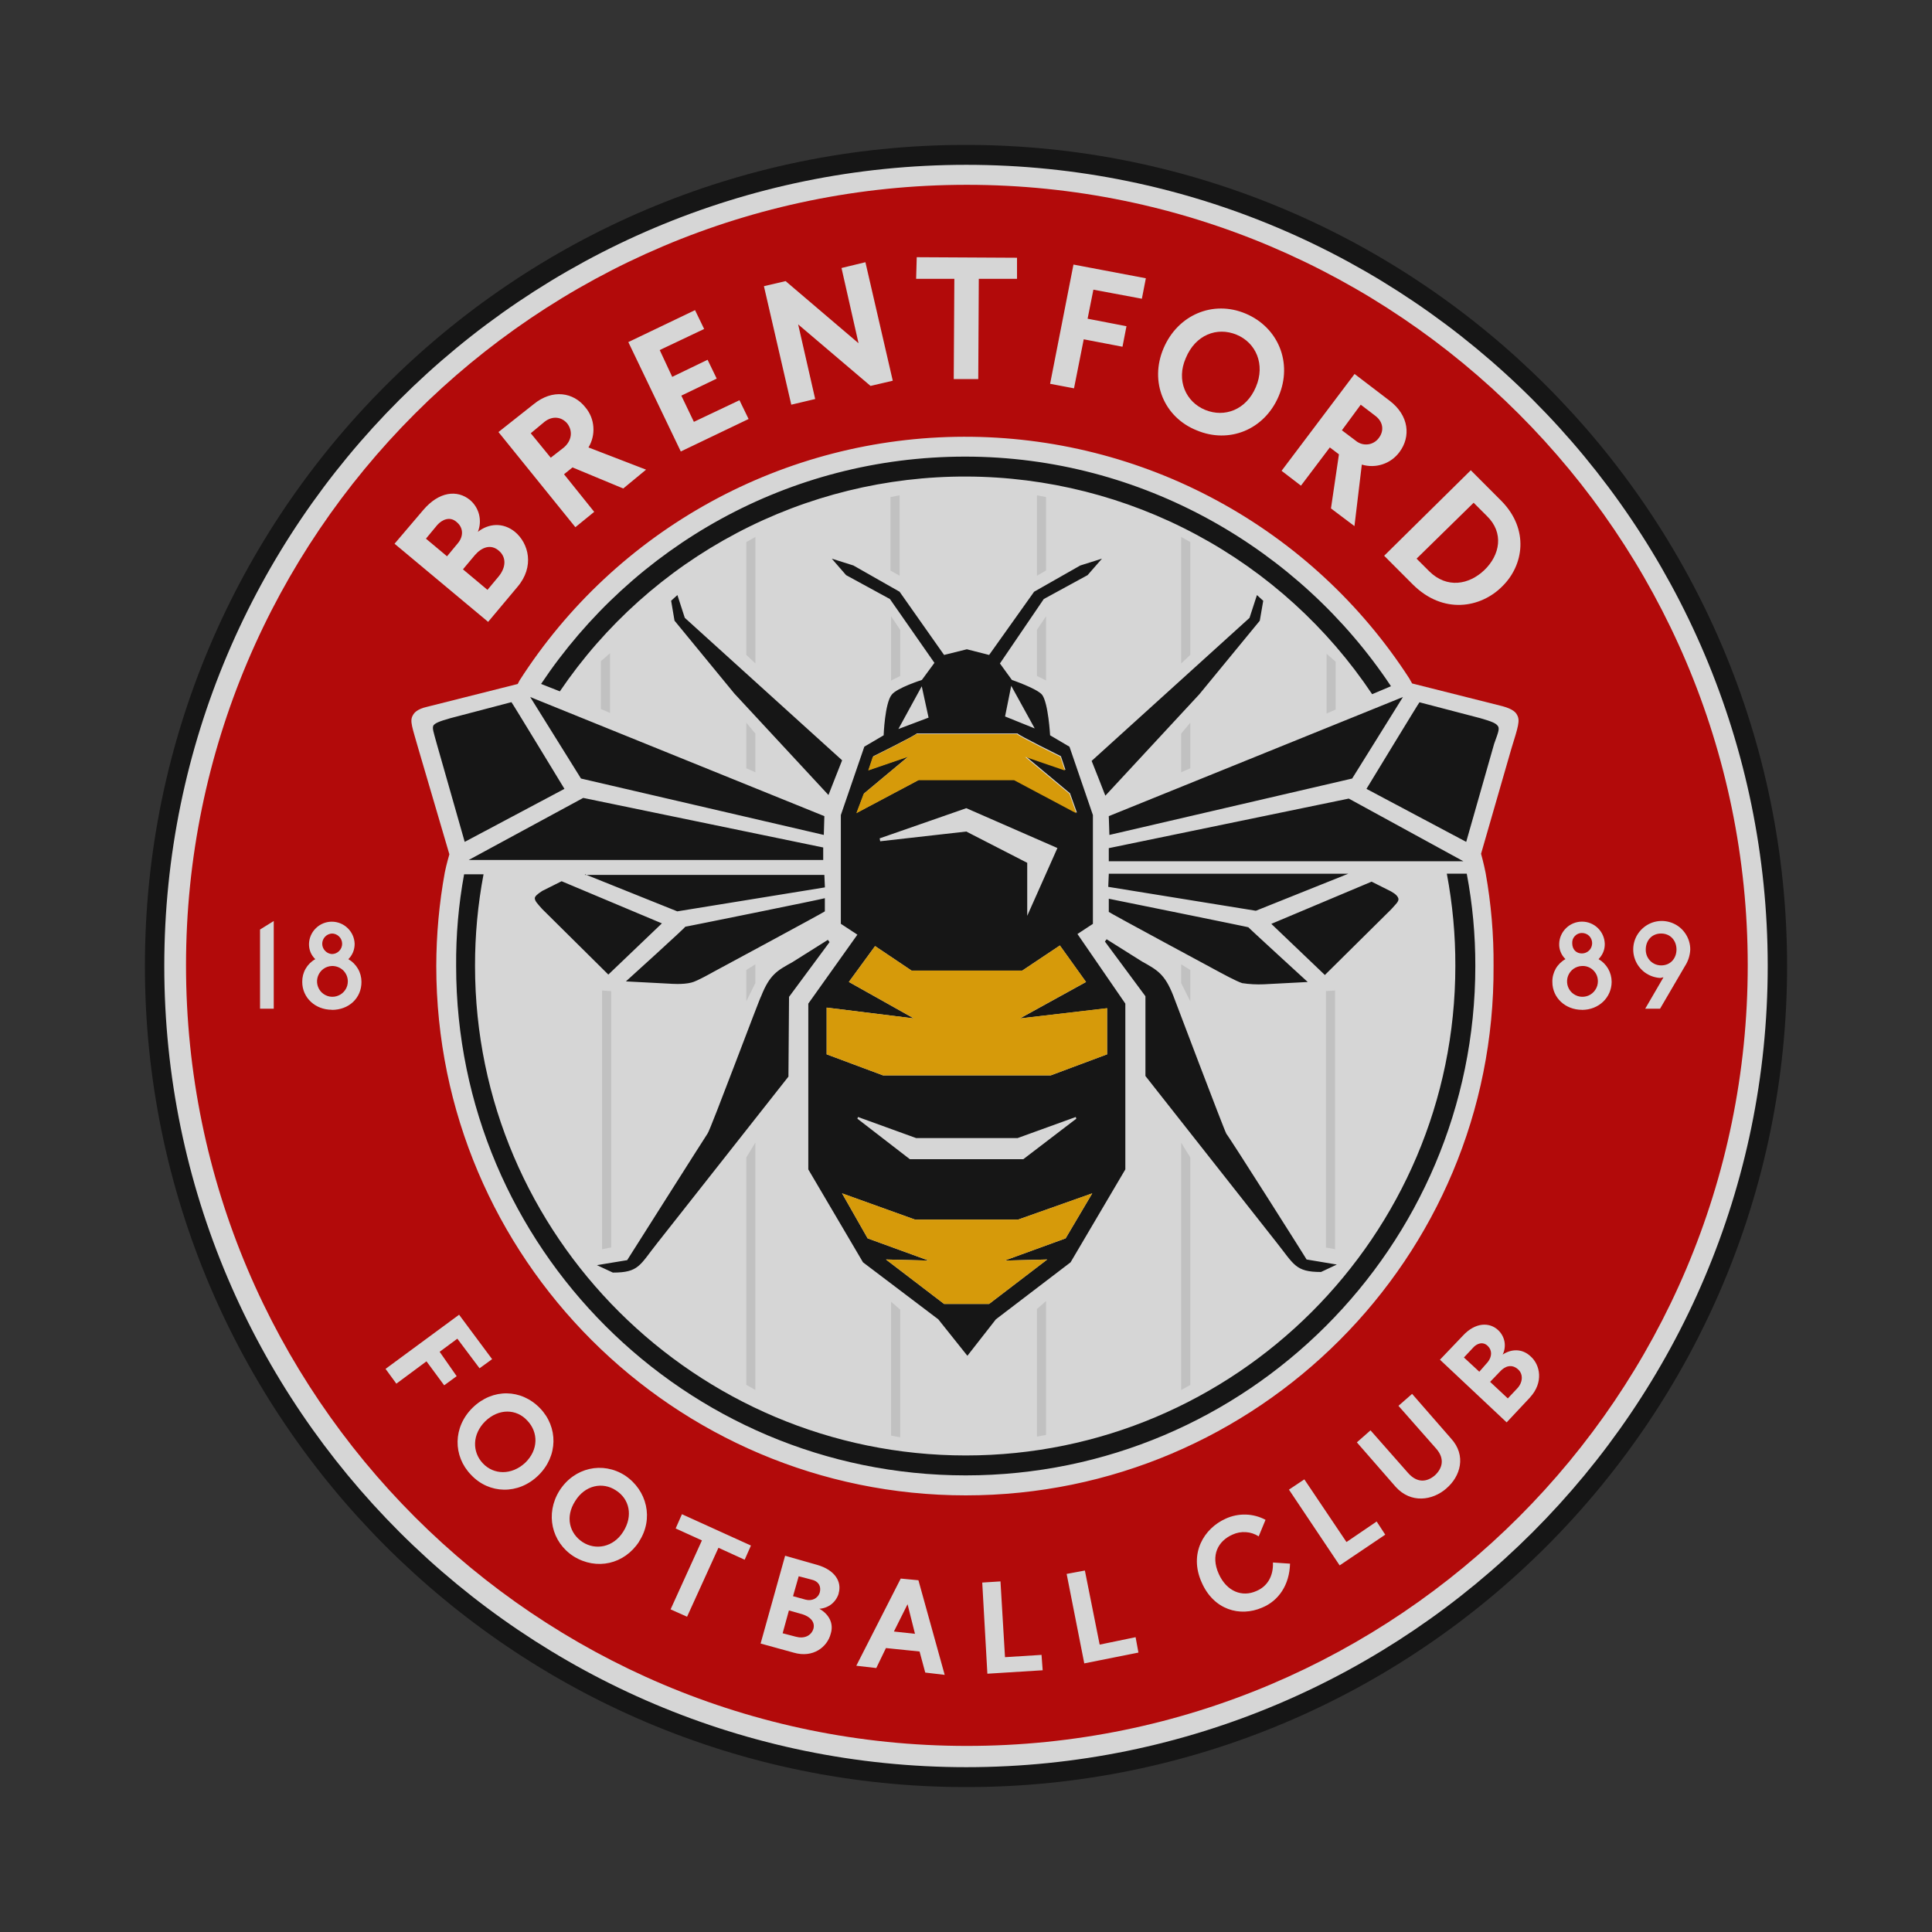 <svg width="32" height="32" viewBox="0 0 32 32" fill="none" xmlns="http://www.w3.org/2000/svg">
<rect x="0" y="0" width="32" height="32" fill="#333333" stroke="none"/>
<g opacity="0.8">
<path d="M16.014 29.525C23.481 29.525 29.534 23.474 29.534 16.009C29.534 8.545 23.481 2.494 16.014 2.494C8.547 2.494 2.494 8.545 2.494 16.009C2.494 23.474 8.547 29.525 16.014 29.525Z" fill="white"/>
<path d="M18.365 13.518L23.237 11.545L22.396 12.895L18.375 13.829L18.365 13.518ZM18.365 14.048V14.265H24.238L22.34 13.227L18.365 14.048ZM24.804 12.019C24.776 11.981 24.719 11.953 24.521 11.896L23.511 11.632C23.511 11.622 22.633 13.066 22.633 13.066L24.285 13.944L24.748 12.319C24.823 12.111 24.842 12.065 24.804 12.017V12.019ZM7.234 12.319L7.697 13.944L9.349 13.066C9.349 13.066 8.471 11.62 8.471 11.63L7.461 11.895C7.262 11.951 7.206 11.979 7.178 12.017C7.158 12.065 7.177 12.111 7.234 12.319ZM9.66 13.216L7.763 14.244H13.635V14.037L9.66 13.216ZM18.365 14.481L18.356 14.689L20.801 15.085L22.331 14.472H18.365V14.481ZM18.365 14.887V15.104C18.365 15.114 20.206 16.105 20.206 16.105C20.206 16.105 20.48 16.255 20.575 16.284C20.693 16.302 20.813 16.308 20.933 16.303L21.66 16.265C21.66 16.265 20.659 15.349 20.678 15.359C20.697 15.358 18.365 14.886 18.365 14.886V14.887ZM23.039 14.764L22.718 14.603L21.057 15.302L21.944 16.149L23.04 15.064C23.115 14.979 23.172 14.932 23.162 14.884C23.152 14.848 23.123 14.811 23.039 14.764ZM8.858 14.877C8.858 14.924 8.905 14.971 8.98 15.056L10.076 16.142L10.963 15.294L9.302 14.596L8.982 14.756C8.897 14.811 8.858 14.848 8.858 14.877ZM13.654 13.518L8.782 11.545L9.623 12.895L13.645 13.829L13.654 13.518ZM9.689 14.481L11.218 15.095L13.663 14.698L13.654 14.491H9.689V14.481ZM11.35 15.349C11.378 15.34 10.367 16.255 10.367 16.255L11.094 16.293C11.094 16.293 11.312 16.312 11.453 16.274C11.538 16.256 11.821 16.095 11.821 16.095C11.821 16.095 13.662 15.104 13.662 15.095V14.877C13.654 14.886 11.322 15.358 11.351 15.349L11.35 15.349ZM18.308 13.179L19.865 11.499L20.866 10.281L20.923 9.951L20.819 9.856L20.696 10.234L18.081 12.603C18.091 12.622 18.308 13.179 18.308 13.179ZM20.311 18.775C20.283 18.737 19.433 16.491 19.433 16.491C19.292 16.132 19.169 16.067 18.914 15.925L18.329 15.557L18.301 15.595L18.972 16.501V17.822L21.143 20.578C21.436 20.946 21.455 21.068 21.88 21.068L22.142 20.945L21.641 20.861C21.651 20.87 20.348 18.812 20.31 18.776M11.719 18.776C11.691 18.814 10.388 20.872 10.388 20.872L9.887 20.955L10.151 21.078C10.585 21.078 10.595 20.955 10.888 20.587L13.059 17.832L13.069 16.511L13.74 15.604L13.712 15.567L13.127 15.935C12.872 16.076 12.749 16.142 12.607 16.5C12.598 16.49 11.759 18.737 11.72 18.774M12.164 11.488L13.722 13.168C13.722 13.168 13.939 12.612 13.948 12.593L11.342 10.233L11.22 9.856L11.116 9.95L11.172 10.28L12.164 11.488ZM18.639 16.623V19.369L17.732 20.908L16.495 21.852L16.023 22.456L15.541 21.852L14.294 20.908L13.388 19.369V16.623L14.201 15.481L13.927 15.301V13.5L14.316 12.367L14.636 12.179C14.636 12.179 14.655 11.649 14.769 11.507C14.854 11.394 15.269 11.262 15.269 11.262L15.477 10.979L14.74 9.922L14.014 9.526L13.777 9.253L14.135 9.366L14.9 9.801L15.637 10.848L16.014 10.754L16.383 10.848L17.128 9.801L17.893 9.366L18.252 9.253L18.014 9.526L17.288 9.922L16.562 10.989L16.76 11.262C16.76 11.262 17.176 11.404 17.261 11.508C17.364 11.649 17.393 12.179 17.393 12.179L17.714 12.368L18.102 13.5V15.302L17.846 15.47L18.639 16.623ZM17.014 14.291V15.169L17.514 14.046L16.005 13.386L14.57 13.886L14.579 13.934L16.005 13.773L17.014 14.291ZM16.647 11.867L17.138 12.065L16.749 11.359L16.647 11.867ZM14.88 12.075L15.38 11.886L15.267 11.367L14.88 12.075ZM14.191 13.462L15.223 12.914H16.809L17.838 13.461L17.723 13.139L16.987 12.525L17.648 12.752L17.572 12.525C17.572 12.525 16.865 12.176 16.854 12.148H15.184C15.174 12.176 14.466 12.525 14.466 12.525L14.39 12.752L15.051 12.525L14.315 13.139L14.191 13.462ZM18.091 19.766L16.864 20.2H15.155L13.947 19.766L14.371 20.511L15.381 20.879L14.674 20.861L15.637 21.597H16.383L17.346 20.861L16.639 20.879L17.65 20.511L18.091 19.766ZM15.07 19.2H16.949L17.827 18.529L17.818 18.501L16.855 18.85H15.174L14.211 18.501L14.201 18.529L15.07 19.2ZM18.337 16.7L16.892 16.869L17.988 16.265L17.555 15.66L16.932 16.076H15.098L14.494 15.67L14.06 16.264L15.136 16.868L13.692 16.689V17.463L14.627 17.812H17.402L18.337 17.463V16.698L18.337 16.7ZM29.6 16C29.6 8.506 23.501 2.4 15.996 2.4C8.49 2.4 2.4 8.506 2.4 16C2.4 23.494 8.499 29.6 16.005 29.6C23.51 29.6 29.6 23.494 29.6 16ZM29.279 16C29.279 23.314 23.322 29.27 16.005 29.27C8.688 29.27 2.721 23.314 2.721 16C2.721 8.686 8.679 2.73 16.005 2.73C23.331 2.73 29.279 8.686 29.279 16H29.279ZM9.273 11.451C10.019 10.351 11.024 9.451 12.199 8.831C13.374 8.21 14.684 7.888 16.013 7.893C17.342 7.898 18.65 8.229 19.82 8.858C20.991 9.486 21.989 10.393 22.727 11.498L23.039 11.366C21.528 9.092 18.913 7.563 15.986 7.563C13.059 7.563 10.482 9.054 8.962 11.328L9.273 11.451ZM7.687 14.481C7.595 14.982 7.551 15.491 7.555 16C7.555 20.653 11.341 24.437 15.995 24.437C20.649 24.437 24.436 20.653 24.436 16C24.437 15.487 24.39 14.975 24.294 14.471H23.964C24.059 14.975 24.107 15.487 24.105 16C24.105 20.474 20.461 24.107 15.996 24.107C11.53 24.107 7.868 20.474 7.868 16C7.867 15.49 7.914 14.982 8.009 14.481H7.687Z" fill="#0F0F0F"/>
<path d="M14.304 13.149L15.04 12.536L14.38 12.762L14.455 12.536C14.455 12.536 15.162 12.187 15.173 12.158H16.844C16.854 12.187 17.562 12.536 17.562 12.536L17.637 12.762L16.977 12.536L17.713 13.149L17.826 13.47L16.797 12.923H15.212L14.183 13.47L14.304 13.149ZM18.091 19.765L16.864 20.2H15.155L13.947 19.765L14.371 20.511L15.381 20.879L14.674 20.861L15.637 21.597H16.383L17.346 20.861L16.64 20.879L17.65 20.511L18.091 19.765ZM18.337 16.698L16.892 16.868L17.988 16.264L17.555 15.66L16.932 16.076H15.098L14.494 15.67L14.06 16.264L15.137 16.868L13.692 16.689V17.463L14.627 17.812H17.402L18.337 17.463V16.698Z" fill="#FFB400"/>
<path d="M19.564 10.989V8.893L19.715 8.978V10.847L19.564 10.989ZM19.564 18.926V23.023L19.715 22.939V19.171L19.564 18.926ZM19.715 12.725V11.97L19.564 12.15V12.791L19.715 12.725ZM19.715 16.585V16.066L19.564 15.972V16.283L19.715 16.585ZM17.326 9.449V8.233L17.175 8.204V9.536L17.326 9.449ZM17.175 21.681V23.795L17.326 23.767V21.55L17.175 21.681ZM17.175 10.431V11.196L17.326 11.271V10.207L17.175 10.431ZM22.123 11.752V10.96L21.972 10.828V11.819L22.123 11.752ZM21.962 16.415V20.663L22.113 20.691V16.406L21.962 16.415ZM12.512 10.989V8.893L12.361 8.978V10.847L12.512 10.989ZM12.361 19.171V22.937L12.511 23.022V18.924L12.361 19.171ZM12.511 12.791V12.15L12.361 11.97V12.725L12.511 12.791ZM12.511 16.283V15.972L12.361 16.066V16.585L12.511 16.283ZM14.9 9.536V8.204L14.749 8.233V9.45L14.9 9.536ZM14.759 21.56V23.778L14.91 23.806V21.691L14.759 21.56ZM14.759 10.206V11.273L14.91 11.197V10.432L14.759 10.206ZM10.104 11.809V10.819L9.953 10.951V11.743L10.104 11.809ZM9.972 16.406V20.691L10.123 20.662V16.416L9.972 16.406Z" fill="#E5E5E5"/>
<path d="M8.261 9.12C8.129 9.007 7.979 9.063 7.865 9.195L7.668 9.43L8.074 9.77L8.263 9.543C8.376 9.403 8.395 9.233 8.261 9.12Z" fill="#D20000"/>
<path d="M14.806 27.023L15.155 27.061L15.032 26.571L14.806 27.023Z" fill="#D20000"/>
<path d="M13.446 26.165L13.229 26.108L13.135 26.438L13.342 26.495C13.446 26.523 13.55 26.476 13.579 26.372C13.607 26.249 13.531 26.183 13.446 26.165Z" fill="#D20000"/>
<path d="M7.243 8.695L7.055 8.922L7.404 9.214L7.584 8.997C7.678 8.884 7.678 8.742 7.565 8.648C7.451 8.544 7.319 8.61 7.243 8.695Z" fill="#D20000"/>
<path d="M5.497 15.802C5.542 15.802 5.585 15.784 5.617 15.752C5.649 15.72 5.667 15.677 5.667 15.632C5.667 15.587 5.649 15.543 5.617 15.512C5.585 15.48 5.542 15.462 5.497 15.462C5.454 15.465 5.413 15.484 5.384 15.515C5.354 15.547 5.337 15.589 5.337 15.632C5.337 15.675 5.354 15.717 5.384 15.748C5.413 15.78 5.454 15.799 5.497 15.802Z" fill="#D20000"/>
<path d="M10.198 24.683C9.981 24.541 9.689 24.598 9.527 24.862C9.357 25.126 9.433 25.4 9.65 25.542C9.867 25.683 10.16 25.627 10.321 25.372C10.491 25.107 10.425 24.824 10.198 24.683Z" fill="#D20000"/>
<path d="M13.295 26.739L13.067 26.674L12.963 27.052L13.181 27.109C13.313 27.146 13.435 27.099 13.473 26.977C13.503 26.863 13.418 26.778 13.295 26.739Z" fill="#D20000"/>
<path d="M5.497 16C5.447 16.002 5.398 16.018 5.358 16.047C5.317 16.076 5.286 16.117 5.268 16.164C5.25 16.21 5.246 16.261 5.257 16.31C5.268 16.359 5.293 16.404 5.329 16.439C5.365 16.473 5.411 16.497 5.46 16.506C5.509 16.515 5.56 16.509 5.606 16.489C5.652 16.47 5.691 16.437 5.719 16.395C5.747 16.354 5.761 16.305 5.761 16.255C5.761 16.22 5.754 16.187 5.741 16.155C5.727 16.124 5.708 16.095 5.683 16.071C5.658 16.048 5.629 16.029 5.597 16.017C5.565 16.005 5.531 15.999 5.497 16Z" fill="#D20000"/>
<path d="M9.396 7.015C9.302 6.902 9.15 6.883 9.018 6.987L8.791 7.176L9.122 7.581L9.339 7.412C9.472 7.298 9.49 7.138 9.396 7.015Z" fill="#D20000"/>
<path d="M24.587 9.441C24.842 9.195 24.918 8.827 24.625 8.544L24.408 8.327L23.463 9.253L23.671 9.461C23.964 9.752 24.332 9.686 24.587 9.441Z" fill="#D20000"/>
<path d="M26.201 15.792C26.246 15.792 26.29 15.774 26.322 15.742C26.353 15.711 26.371 15.667 26.371 15.622C26.371 15.577 26.353 15.534 26.322 15.502C26.29 15.47 26.246 15.453 26.201 15.453C26.179 15.453 26.158 15.457 26.138 15.466C26.118 15.475 26.1 15.487 26.085 15.503C26.07 15.519 26.058 15.538 26.05 15.558C26.043 15.579 26.04 15.601 26.041 15.622C26.041 15.726 26.107 15.792 26.201 15.792Z" fill="#D20000"/>
<path d="M26.201 16C26.151 16.002 26.103 16.018 26.062 16.047C26.021 16.076 25.99 16.117 25.972 16.164C25.954 16.21 25.951 16.262 25.961 16.31C25.972 16.359 25.997 16.404 26.033 16.439C26.069 16.473 26.115 16.497 26.164 16.506C26.213 16.515 26.264 16.509 26.31 16.49C26.356 16.47 26.396 16.437 26.423 16.395C26.451 16.354 26.466 16.305 26.466 16.255C26.466 16.22 26.46 16.186 26.447 16.154C26.433 16.122 26.414 16.094 26.389 16.07C26.364 16.046 26.335 16.027 26.302 16.015C26.27 16.003 26.236 15.998 26.201 16Z" fill="#D20000"/>
<path d="M27.514 15.462C27.353 15.462 27.259 15.585 27.259 15.726C27.258 15.76 27.264 15.794 27.276 15.826C27.288 15.858 27.307 15.887 27.33 15.912C27.354 15.937 27.383 15.956 27.414 15.97C27.446 15.983 27.48 15.99 27.514 15.99C27.674 15.99 27.768 15.868 27.768 15.726C27.767 15.576 27.665 15.462 27.514 15.462Z" fill="#D20000"/>
<path d="M22.84 7.251C22.925 7.138 22.916 6.987 22.774 6.883L22.538 6.703L22.226 7.127L22.452 7.297C22.48 7.321 22.513 7.339 22.548 7.35C22.583 7.361 22.62 7.364 22.657 7.36C22.693 7.356 22.728 7.344 22.76 7.325C22.792 7.306 22.819 7.281 22.84 7.251Z" fill="#D20000"/>
<path d="M19.961 6.789C20.282 6.921 20.641 6.789 20.801 6.411C20.962 6.034 20.801 5.675 20.48 5.543C20.159 5.411 19.8 5.543 19.64 5.932C19.479 6.298 19.64 6.657 19.961 6.789Z" fill="#D20000"/>
<path d="M16.014 3.061C8.876 3.061 3.081 8.865 3.081 15.989C3.081 23.125 8.887 28.918 16.014 28.918C23.152 28.918 28.948 23.114 28.948 15.989C28.948 8.865 23.142 3.061 16.014 3.061ZM24.87 8.299C25.332 8.771 25.238 9.366 24.879 9.715C24.53 10.065 23.907 10.187 23.397 9.677L22.926 9.205L24.361 7.789L24.87 8.299ZM23.019 6.639C23.34 6.885 23.369 7.234 23.18 7.487C23.11 7.582 23.013 7.653 22.901 7.69C22.79 7.727 22.669 7.729 22.556 7.695L22.434 8.714L22.045 8.421L22.177 7.525L22.026 7.411L21.548 8.044L21.227 7.798L22.436 6.194L23.019 6.639ZM19.272 5.769C19.508 5.213 20.093 4.967 20.631 5.194C21.169 5.42 21.415 6.006 21.179 6.562C20.943 7.118 20.358 7.355 19.819 7.127C19.281 6.911 19.035 6.326 19.272 5.769ZM17.78 4.382L18.979 4.609L18.913 4.948L18.11 4.798L18.014 5.279L18.658 5.403L18.592 5.743L17.95 5.62L17.789 6.432L17.393 6.357L17.78 4.382ZM15.184 4.26L16.845 4.269V4.618H16.212L16.203 6.279H15.797L15.807 4.618H15.174L15.184 4.26ZM13.012 4.656L14.22 5.685L13.938 4.439L14.334 4.343L14.787 6.306L14.419 6.392L13.22 5.373L13.502 6.609L13.106 6.703L12.653 4.74L13.012 4.656ZM11.512 5.137L11.663 5.449L10.927 5.798L11.134 6.242L11.72 5.959L11.871 6.271L11.285 6.553L11.493 6.987L12.248 6.629L12.399 6.94L11.276 7.478L10.407 5.666L11.512 5.137ZM8.84 6.694C9.152 6.439 9.501 6.496 9.699 6.751C9.775 6.842 9.82 6.955 9.828 7.073C9.837 7.192 9.808 7.31 9.747 7.411L10.701 7.779L10.323 8.091L9.483 7.742L9.342 7.855L9.842 8.478L9.53 8.732L8.256 7.156L8.84 6.694ZM7.009 8.449C7.273 8.138 7.574 8.11 7.783 8.28C7.858 8.343 7.911 8.428 7.935 8.523C7.958 8.618 7.952 8.718 7.915 8.809C8.095 8.668 8.331 8.649 8.529 8.809C8.756 8.998 8.86 9.385 8.567 9.725L8.085 10.3L6.535 9.006L7.009 8.449ZM4.534 16.707H4.307V15.396L4.534 15.255L4.534 16.707ZM5.497 16.725C5.223 16.725 5.006 16.527 5.006 16.263C5.005 16.186 5.024 16.111 5.062 16.045C5.1 15.979 5.155 15.924 5.222 15.887C5.188 15.854 5.161 15.815 5.143 15.771C5.125 15.727 5.117 15.679 5.118 15.632C5.121 15.534 5.162 15.441 5.233 15.373C5.303 15.304 5.398 15.266 5.496 15.266C5.594 15.266 5.688 15.304 5.759 15.373C5.829 15.441 5.871 15.534 5.874 15.632C5.874 15.679 5.866 15.726 5.848 15.77C5.83 15.814 5.803 15.854 5.77 15.887C5.836 15.925 5.891 15.98 5.929 16.046C5.968 16.113 5.987 16.188 5.987 16.264C5.988 16.53 5.78 16.727 5.497 16.727V16.725ZM7.564 22.794L7.357 22.945L7.064 22.548L6.565 22.918L6.386 22.673L7.604 21.776L8.151 22.512L7.943 22.663L7.575 22.173L7.282 22.39L7.564 22.794ZM7.802 24.428C7.5 24.117 7.5 23.636 7.83 23.314C8.161 22.993 8.633 23.003 8.944 23.324C9.246 23.636 9.246 24.117 8.916 24.438C8.586 24.759 8.103 24.749 7.802 24.428ZM10.587 25.532C10.342 25.91 9.88 26.014 9.501 25.778C9.133 25.542 9.029 25.072 9.265 24.692C9.511 24.304 9.983 24.202 10.351 24.438C10.718 24.683 10.831 25.155 10.585 25.532H10.587ZM12.334 25.834L11.9 25.636L11.38 26.778L11.107 26.656L11.626 25.514L11.191 25.316L11.295 25.08L12.438 25.599L12.334 25.834ZM13.892 26.391C13.871 26.462 13.829 26.524 13.772 26.57C13.714 26.615 13.644 26.642 13.571 26.646C13.722 26.731 13.816 26.882 13.759 27.061C13.703 27.279 13.467 27.467 13.146 27.373L12.598 27.222L13.004 25.768L13.534 25.919C13.833 26.004 13.947 26.203 13.89 26.391H13.892ZM15.325 27.703L15.231 27.354L14.674 27.297L14.514 27.628L14.183 27.59L14.919 26.146L15.212 26.174L15.647 27.741L15.325 27.703ZM15.997 24.768C11.163 24.768 7.226 20.832 7.226 16C7.227 15.481 7.274 14.963 7.367 14.452C7.395 14.311 7.443 14.15 7.443 14.15L6.933 12.414C6.829 12.046 6.782 11.942 6.838 11.848C6.857 11.811 6.904 11.745 7.074 11.707L8.575 11.329L8.604 11.273C9.394 10.038 10.482 9.021 11.768 8.315C13.053 7.609 14.495 7.237 15.962 7.234C17.429 7.23 18.873 7.594 20.162 8.293C21.452 8.992 22.545 10.004 23.341 11.235L23.389 11.32L24.89 11.698C25.06 11.745 25.107 11.801 25.126 11.839C25.182 11.933 25.145 12.037 25.032 12.404L24.531 14.141C24.531 14.141 24.578 14.31 24.607 14.461C24.698 14.969 24.742 15.484 24.738 16C24.766 20.832 20.829 24.768 15.995 24.768H15.997ZM16.354 27.722L16.269 26.212L16.571 26.193L16.646 27.448L17.251 27.41L17.27 27.665L16.354 27.722ZM17.959 27.551L17.667 26.069L17.969 26.013L18.214 27.24L18.809 27.117L18.856 27.372L17.959 27.551ZM20.905 26.627C20.537 26.787 20.102 26.664 19.904 26.211C19.687 25.73 19.942 25.314 20.301 25.154C20.405 25.106 20.519 25.083 20.633 25.086C20.748 25.089 20.86 25.119 20.961 25.173L20.848 25.447C20.784 25.406 20.71 25.381 20.634 25.377C20.558 25.372 20.483 25.386 20.414 25.418C20.178 25.522 20.046 25.758 20.187 26.07C20.319 26.362 20.576 26.458 20.81 26.352C20.99 26.277 21.093 26.107 21.084 25.88L21.367 25.899C21.358 26.25 21.179 26.514 20.905 26.627V26.627ZM22.189 25.928L21.349 24.673L21.604 24.503L22.302 25.541L22.802 25.201L22.944 25.419L22.189 25.928ZM23.956 24.654C23.729 24.852 23.371 24.909 23.116 24.626L22.474 23.89L22.7 23.691L23.323 24.398C23.474 24.568 23.635 24.549 23.767 24.436C23.889 24.322 23.937 24.162 23.786 23.992L23.163 23.285L23.389 23.087L24.031 23.823C24.294 24.107 24.19 24.456 23.954 24.655L23.956 24.654ZM25.344 23.144L24.955 23.559L23.85 22.521L24.228 22.125C24.436 21.898 24.672 21.898 24.813 22.03C24.868 22.081 24.905 22.148 24.919 22.221C24.932 22.294 24.922 22.369 24.889 22.436C25.03 22.342 25.21 22.332 25.351 22.465C25.512 22.606 25.569 22.899 25.342 23.145L25.344 23.144ZM26.203 16.726C25.929 16.726 25.712 16.528 25.712 16.264C25.71 16.187 25.73 16.111 25.768 16.044C25.806 15.978 25.862 15.923 25.929 15.886C25.895 15.853 25.868 15.814 25.85 15.77C25.832 15.726 25.823 15.679 25.825 15.631C25.828 15.533 25.869 15.44 25.94 15.372C26.01 15.303 26.105 15.265 26.203 15.265C26.301 15.265 26.395 15.303 26.466 15.372C26.536 15.44 26.577 15.533 26.58 15.631C26.581 15.679 26.573 15.726 26.555 15.769C26.537 15.813 26.51 15.853 26.477 15.886C26.543 15.924 26.598 15.979 26.636 16.045C26.674 16.112 26.694 16.187 26.694 16.264C26.692 16.519 26.485 16.727 26.201 16.727L26.203 16.726ZM27.496 16.707H27.25L27.552 16.188C27.534 16.188 27.515 16.198 27.496 16.198C27.404 16.192 27.315 16.16 27.241 16.105C27.168 16.05 27.111 15.974 27.08 15.888C27.048 15.801 27.043 15.707 27.064 15.617C27.085 15.528 27.133 15.446 27.2 15.383C27.267 15.32 27.351 15.277 27.442 15.261C27.532 15.245 27.626 15.256 27.711 15.293C27.796 15.329 27.868 15.39 27.918 15.467C27.969 15.544 27.996 15.634 27.996 15.726C27.992 15.823 27.962 15.918 27.909 16L27.496 16.707Z" fill="#D20000"/>
<path d="M24.644 22.295C24.559 22.21 24.455 22.257 24.398 22.323L24.247 22.484L24.502 22.72L24.643 22.559C24.71 22.474 24.719 22.37 24.644 22.295Z" fill="#D20000"/>
<path d="M8.037 23.541C7.819 23.758 7.819 24.05 7.999 24.239C8.178 24.428 8.471 24.437 8.697 24.23C8.924 24.012 8.915 23.72 8.735 23.531C8.556 23.333 8.261 23.324 8.037 23.541Z" fill="#D20000"/>
<path d="M24.842 22.72L24.681 22.888L24.974 23.162L25.125 23.002C25.219 22.907 25.238 22.766 25.144 22.681C25.04 22.588 24.927 22.625 24.842 22.72Z" fill="#D20000"/>
</g>
</svg>
